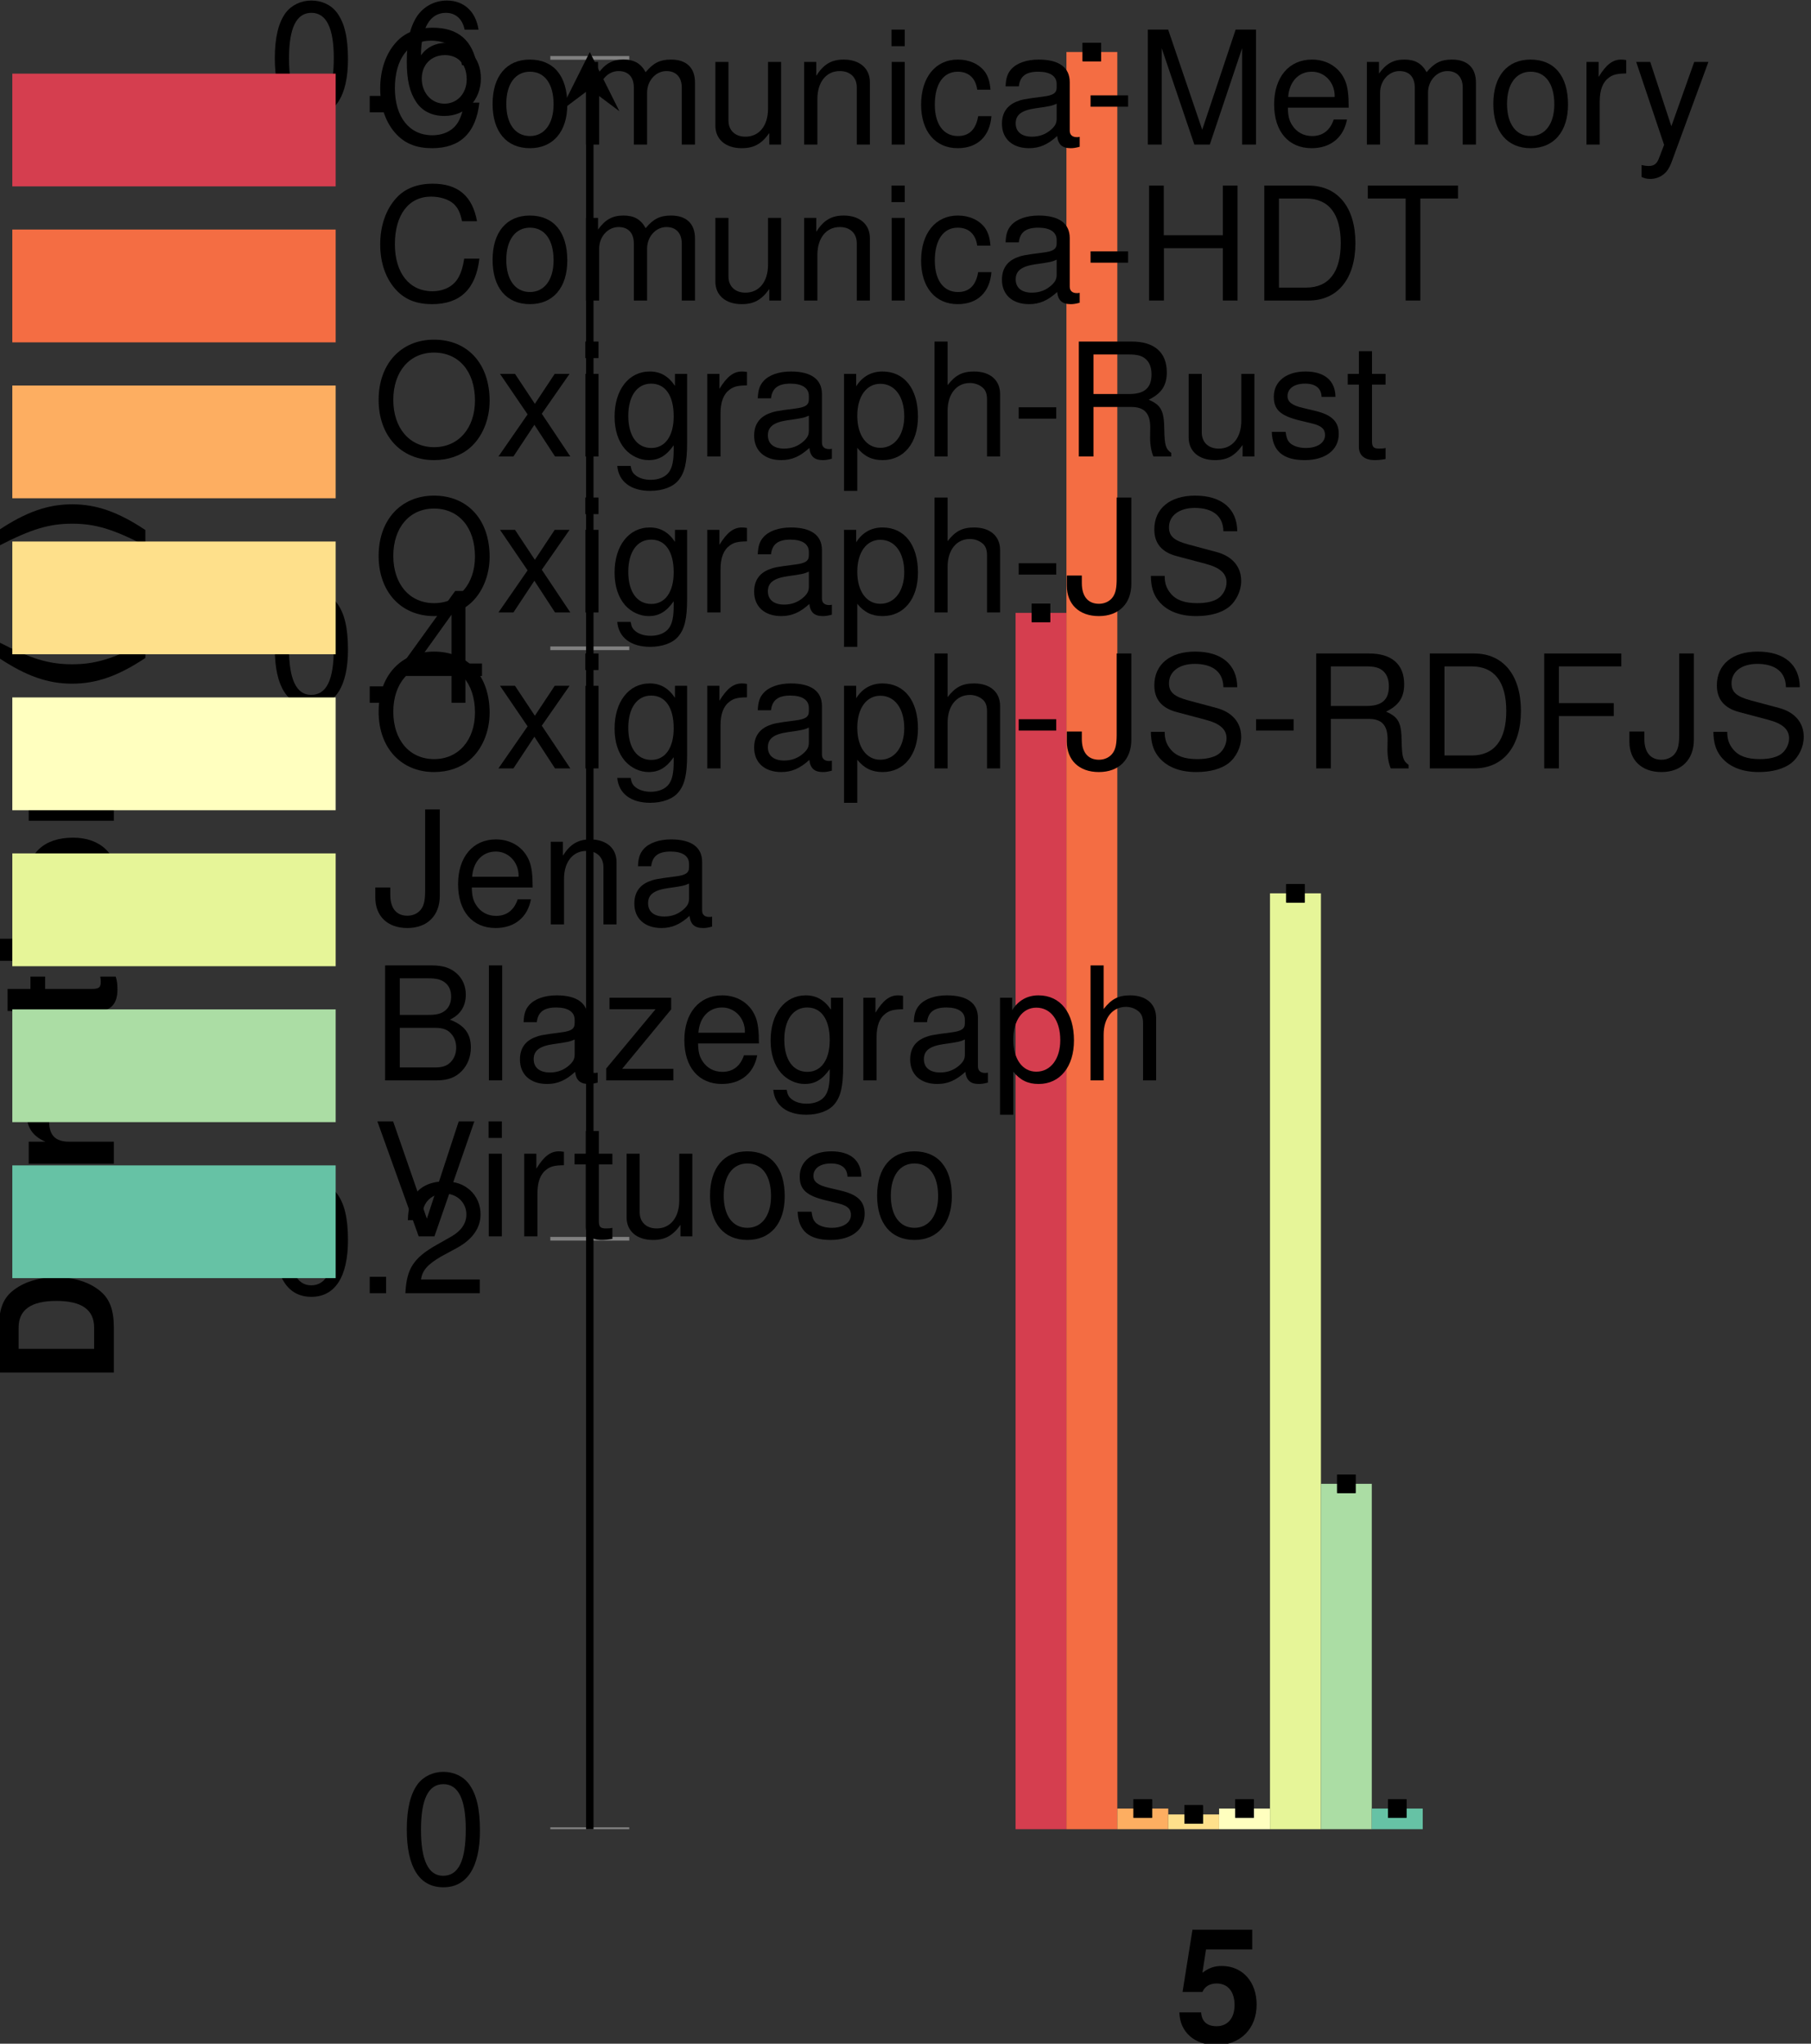 <?xml version='1.0' encoding='UTF-8'?>
<!-- This file was generated by dvisvgm 3.2.2 -->
<svg version='1.1' xmlns='http://www.w3.org/2000/svg' xmlns:xlink='http://www.w3.org/1999/xlink' width='97.484pt' height='109.985pt' viewBox='3.24 -113.178 97.484 109.985'>
<rect x="3.24" y="-113.178" width="97.484" height="109.985" fill="#333333" stroke="none"/>
<defs>
<clipPath id='clip2'>
<path d='M-106.765-14.738V-110.379H244.493V-14.738'/>
</clipPath>
<path id='g3-45' d='M2.41-2.648H.39V-2.037H2.41V-2.648Z'/>
<path id='g3-46' d='M1.621-.883H.738V0H1.621V-.883Z'/>
<path id='g3-48' d='M2.334-6.017C1.774-6.017 1.264-5.771 .95-5.355C.56-4.829 .365-4.022 .365-2.911C.365-.883 1.044 .195 2.334 .195C3.607 .195 4.303-.883 4.303-2.86C4.303-4.031 4.116-4.812 3.717-5.355C3.403-5.779 2.902-6.017 2.334-6.017ZM2.334-5.355C3.14-5.355 3.539-4.54 3.539-2.928C3.539-1.222 3.148-.424 2.317-.424C1.528-.424 1.129-1.256 1.129-2.902S1.528-5.355 2.334-5.355Z'/>
<path id='g3-50' d='M4.294-.738H1.129C1.205-1.23 1.477-1.544 2.215-1.977L3.064-2.436C3.904-2.894 4.336-3.513 4.336-4.252C4.336-4.752 4.133-5.219 3.776-5.541S2.979-6.017 2.41-6.017C1.646-6.017 1.078-5.745 .747-5.236C.535-4.914 .441-4.54 .424-3.929H1.171C1.197-4.336 1.247-4.583 1.349-4.778C1.544-5.143 1.935-5.363 2.385-5.363C3.064-5.363 3.573-4.88 3.573-4.235C3.573-3.759 3.293-3.352 2.758-3.047L1.977-2.605C.721-1.892 .356-1.324 .289 0H4.294V-.738Z'/>
<path id='g3-52' d='M2.775-1.443V0H3.522V-1.443H4.413V-2.113H3.522V-6.017H2.97L.238-2.232V-1.443H2.775ZM2.775-2.113H.891L2.775-4.744V-2.113Z'/>
<path id='g3-54' d='M4.226-4.447C4.082-5.431 3.437-6.017 2.52-6.017C1.858-6.017 1.264-5.694 .908-5.16C.535-4.574 .365-3.836 .365-2.741C.365-1.731 .518-1.086 .874-.552C1.197-.068 1.723 .195 2.385 .195C3.53 .195 4.353-.653 4.353-1.833C4.353-2.953 3.59-3.742 2.512-3.742C1.918-3.742 1.451-3.513 1.129-3.072C1.137-4.54 1.612-5.355 2.469-5.355C2.996-5.355 3.361-5.024 3.479-4.447H4.226ZM2.419-3.08C3.14-3.08 3.59-2.58 3.59-1.774C3.59-1.018 3.08-.467 2.393-.467C1.697-.467 1.171-1.044 1.171-1.816C1.171-2.563 1.68-3.08 2.419-3.08Z'/>
<path id='g3-66' d='M.67 0H3.462C4.048 0 4.481-.161 4.812-.518C5.117-.84 5.287-1.281 5.287-1.765C5.287-2.512 4.947-2.962 4.158-3.267C4.718-3.53 5.015-3.989 5.015-4.616C5.015-5.066 4.846-5.465 4.523-5.754C4.201-6.051 3.776-6.186 3.182-6.186H.67V0ZM1.46-3.522V-5.491H2.987C3.428-5.491 3.675-5.431 3.887-5.27C4.107-5.1 4.226-4.846 4.226-4.506C4.226-4.175 4.107-3.912 3.887-3.742C3.675-3.581 3.428-3.522 2.987-3.522H1.46ZM1.46-.696V-2.826H3.386C3.768-2.826 4.022-2.733 4.209-2.529C4.396-2.334 4.498-2.062 4.498-1.757C4.498-1.46 4.396-1.188 4.209-.993C4.022-.789 3.768-.696 3.386-.696H1.46Z'/>
<path id='g3-67' d='M5.618-4.269C5.372-5.626 4.591-6.288 3.233-6.288C2.402-6.288 1.731-6.025 1.273-5.516C.713-4.905 .407-4.022 .407-3.021C.407-2.003 .721-1.129 1.307-.526C1.782-.034 2.393 .195 3.199 .195C4.71 .195 5.558-.619 5.745-2.257H4.93C4.863-1.833 4.778-1.544 4.65-1.298C4.396-.789 3.87-.501 3.208-.501C1.977-.501 1.197-1.485 1.197-3.03C1.197-4.616 1.943-5.592 3.14-5.592C3.641-5.592 4.107-5.44 4.362-5.202C4.591-4.99 4.718-4.727 4.812-4.269H5.618Z'/>
<path id='g3-68' d='M.755 0H3.14C4.701 0 5.66-1.171 5.66-3.097C5.66-5.015 4.71-6.186 3.14-6.186H.755V0ZM1.544-.696V-5.491H3.004C4.226-5.491 4.871-4.667 4.871-3.089C4.871-1.528 4.226-.696 3.004-.696H1.544Z'/>
<path id='g3-70' d='M1.553-2.817H4.506V-3.513H1.553V-5.491H4.914V-6.186H.764V0H1.553V-2.817Z'/>
<path id='g3-72' d='M4.676-2.817V0H5.465V-6.186H4.676V-3.513H1.494V-6.186H.704V0H1.502V-2.817H4.676Z'/>
<path id='g3-74' d='M2.826-6.186V-1.833C2.826-1.341 2.775-1.061 2.631-.849C2.478-.611 2.189-.467 1.875-.467C1.281-.467 .95-.866 .95-1.587V-1.986H.144V-1.443C.144-.441 .806 .195 1.867 .195C2.945 .195 3.615-.475 3.615-1.544V-6.186H2.826Z'/>
<path id='g3-77' d='M3.972 0L5.711-5.185V0H6.458V-6.186H5.363L3.564-.798L1.731-6.186H.636V0H1.383V-5.185L3.14 0H3.972Z'/>
<path id='g3-79' d='M3.301-6.288C1.528-6.288 .322-4.981 .322-3.047S1.528 .195 3.31 .195C4.056 .195 4.727-.034 5.228-.458C5.898-1.027 6.297-1.986 6.297-2.996C6.297-4.99 5.117-6.288 3.301-6.288ZM3.301-5.592C4.642-5.592 5.508-4.574 5.508-3.013C5.508-1.519 4.616-.501 3.31-.501C1.994-.501 1.112-1.519 1.112-3.047S1.994-5.592 3.301-5.592Z'/>
<path id='g3-82' d='M1.578-2.665H3.615C4.319-2.665 4.633-2.325 4.633-1.561L4.625-1.01C4.625-.628 4.693-.255 4.803 0H5.762V-.195C5.465-.399 5.406-.619 5.389-1.443C5.38-2.461 5.219-2.767 4.549-3.055C5.244-3.394 5.525-3.827 5.525-4.532C5.525-5.601 4.854-6.186 3.641-6.186H.789V0H1.578V-2.665ZM1.578-3.361V-5.491H3.488C3.929-5.491 4.184-5.423 4.379-5.253C4.591-5.075 4.701-4.795 4.701-4.421C4.701-3.692 4.328-3.361 3.488-3.361H1.578Z'/>
<path id='g3-83' d='M5.058-4.37C5.049-5.584 4.218-6.288 2.792-6.288C1.434-6.288 .594-5.592 .594-4.472C.594-3.717 .993-3.242 1.808-3.03L3.344-2.622C4.124-2.419 4.481-2.105 4.481-1.621C4.481-1.29 4.303-.95 4.039-.764C3.793-.594 3.403-.501 2.902-.501C2.232-.501 1.774-.662 1.477-1.018C1.247-1.29 1.146-1.587 1.154-1.969H.407C.416-1.4 .526-1.027 .772-.687C1.197-.11 1.909 .195 2.851 .195C3.59 .195 4.192 .025 4.591-.28C5.007-.611 5.27-1.163 5.27-1.697C5.27-2.461 4.795-3.021 3.955-3.25L2.402-3.666C1.655-3.87 1.383-4.107 1.383-4.583C1.383-5.211 1.935-5.626 2.767-5.626C3.751-5.626 4.303-5.177 4.311-4.37H5.058Z'/>
<path id='g3-84' d='M3.004-5.491H5.032V-6.186H.178V-5.491H2.215V0H3.004V-5.491Z'/>
<path id='g3-86' d='M3.327 0L5.474-6.186H4.633L2.919-.95L1.103-6.186H.255L2.478 0H3.327Z'/>
<path id='g3-97' d='M4.54-.416C4.464-.399 4.43-.399 4.387-.399C4.141-.399 4.005-.526 4.005-.747V-3.361C4.005-4.15 3.428-4.574 2.334-4.574C1.689-4.574 1.154-4.387 .857-4.056C.653-3.827 .569-3.573 .552-3.131H1.264C1.324-3.675 1.646-3.921 2.308-3.921C2.945-3.921 3.301-3.683 3.301-3.259V-3.072C3.301-2.775 3.123-2.648 2.563-2.58C1.561-2.453 1.409-2.419 1.137-2.308C.619-2.096 .356-1.697 .356-1.12C.356-.314 .917 .195 1.816 .195C2.376 .195 2.826 0 3.327-.458C3.378-.008 3.598 .195 4.056 .195C4.201 .195 4.311 .178 4.54 .119V-.416ZM3.301-1.4C3.301-1.163 3.233-1.018 3.021-.823C2.733-.56 2.385-.424 1.969-.424C1.417-.424 1.095-.687 1.095-1.137C1.095-1.604 1.409-1.842 2.164-1.952C2.911-2.054 3.064-2.088 3.301-2.198V-1.4Z'/>
<path id='g3-99' d='M3.997-2.953C3.963-3.386 3.87-3.666 3.7-3.912C3.394-4.328 2.86-4.574 2.24-4.574C1.044-4.574 .263-3.624 .263-2.147C.263-.713 1.027 .195 2.232 .195C3.293 .195 3.963-.441 4.048-1.528H3.335C3.216-.815 2.851-.458 2.249-.458C1.468-.458 1.001-1.095 1.001-2.147C1.001-3.259 1.46-3.921 2.232-3.921C2.826-3.921 3.199-3.573 3.284-2.953H3.997Z'/>
<path id='g3-101' d='M4.353-1.986C4.353-2.665 4.303-3.072 4.175-3.403C3.887-4.133 3.208-4.574 2.376-4.574C1.137-4.574 .339-3.624 .339-2.164S1.112 .195 2.359 .195C3.378 .195 4.082-.382 4.26-1.349H3.547C3.352-.764 2.953-.458 2.385-.458C1.935-.458 1.553-.662 1.315-1.035C1.146-1.29 1.086-1.544 1.078-1.986H4.353ZM1.095-2.563C1.154-3.386 1.655-3.921 2.368-3.921C3.064-3.921 3.598-3.344 3.598-2.614C3.598-2.597 3.598-2.58 3.59-2.563H1.095Z'/>
<path id='g3-103' d='M3.496-4.447V-3.802C3.14-4.328 2.707-4.574 2.139-4.574C1.01-4.574 .246-3.59 .246-2.147C.246-1.417 .441-.823 .806-.399C1.137-.025 1.612 .195 2.079 .195C2.639 .195 3.03-.042 3.428-.603V-.373C3.428 .229 3.352 .594 3.174 .84C2.987 1.103 2.622 1.256 2.189 1.256C1.867 1.256 1.578 1.171 1.383 1.018C1.222 .891 1.154 .772 1.112 .509H.39C.467 1.349 1.12 1.85 2.164 1.85C2.826 1.85 3.394 1.638 3.683 1.281C4.022 .874 4.15 .314 4.15-.73V-4.447H3.496ZM2.215-3.921C2.979-3.921 3.428-3.276 3.428-2.164C3.428-1.103 2.97-.458 2.223-.458C1.451-.458 .984-1.112 .984-2.189C.984-3.259 1.46-3.921 2.215-3.921Z'/>
<path id='g3-104' d='M.594-6.186V0H1.298V-2.453C1.298-3.361 1.774-3.955 2.503-3.955C2.733-3.955 2.962-3.878 3.131-3.751C3.335-3.607 3.42-3.394 3.42-3.08V0H4.124V-3.361C4.124-4.107 3.59-4.574 2.724-4.574C2.096-4.574 1.714-4.379 1.298-3.836V-6.186H.594Z'/>
<path id='g3-105' d='M1.273-4.447H.569V0H1.273V-4.447ZM1.273-6.186H.56V-5.295H1.273V-6.186Z'/>
<path id='g3-108' d='M1.29-6.186H.577V0H1.29V-6.186Z'/>
<path id='g3-109' d='M.594-4.447V0H1.307V-2.792C1.307-3.437 1.774-3.955 2.351-3.955C2.877-3.955 3.174-3.632 3.174-3.064V0H3.887V-2.792C3.887-3.437 4.353-3.955 4.93-3.955C5.448-3.955 5.754-3.624 5.754-3.064V0H6.466V-3.335C6.466-4.133 6.008-4.574 5.177-4.574C4.583-4.574 4.226-4.396 3.81-3.895C3.547-4.37 3.191-4.574 2.614-4.574C2.02-4.574 1.629-4.353 1.247-3.819V-4.447H.594Z'/>
<path id='g3-110' d='M.594-4.447V0H1.307V-2.453C1.307-3.361 1.782-3.955 2.512-3.955C3.072-3.955 3.428-3.615 3.428-3.08V0H4.133V-3.361C4.133-4.099 3.581-4.574 2.724-4.574C2.062-4.574 1.638-4.319 1.247-3.7V-4.447H.594Z'/>
<path id='g3-111' d='M2.308-4.574C1.061-4.574 .306-3.683 .306-2.189S1.052 .195 2.317 .195C3.564 .195 4.328-.696 4.328-2.155C4.328-3.692 3.59-4.574 2.308-4.574ZM2.317-3.921C3.114-3.921 3.59-3.267 3.59-2.164C3.59-1.12 3.097-.458 2.317-.458C1.528-.458 1.044-1.112 1.044-2.189C1.044-3.259 1.528-3.921 2.317-3.921Z'/>
<path id='g3-112' d='M.458 1.85H1.171V-.467C1.544-.008 1.96 .195 2.537 .195C3.683 .195 4.438-.73 4.438-2.147C4.438-3.641 3.708-4.574 2.529-4.574C1.926-4.574 1.443-4.303 1.112-3.776V-4.447H.458V1.85ZM2.41-3.912C3.191-3.912 3.7-3.225 3.7-2.164C3.7-1.154 3.182-.467 2.41-.467C1.663-.467 1.171-1.146 1.171-2.189S1.663-3.912 2.41-3.912Z'/>
<path id='g3-114' d='M.586-4.447V0H1.298V-2.308C1.298-2.945 1.46-3.361 1.799-3.607C2.02-3.768 2.232-3.819 2.724-3.827V-4.549C2.605-4.566 2.546-4.574 2.453-4.574C1.994-4.574 1.646-4.303 1.239-3.641V-4.447H.586Z'/>
<path id='g3-115' d='M3.717-3.208C3.708-4.082 3.131-4.574 2.105-4.574C1.069-4.574 .399-4.039 .399-3.216C.399-2.52 .755-2.189 1.808-1.935L2.469-1.774C2.962-1.655 3.157-1.477 3.157-1.154C3.157-.738 2.741-.458 2.122-.458C1.74-.458 1.417-.569 1.239-.755C1.129-.883 1.078-1.01 1.035-1.324H.289C.322-.297 .9 .195 2.062 .195C3.182 .195 3.895-.356 3.895-1.214C3.895-1.875 3.522-2.24 2.639-2.453L1.96-2.614C1.383-2.75 1.137-2.936 1.137-3.25C1.137-3.658 1.502-3.921 2.079-3.921C2.648-3.921 2.953-3.675 2.97-3.208H3.717Z'/>
<path id='g3-116' d='M2.155-4.447H1.426V-5.669H.721V-4.447H.119V-3.87H.721V-.509C.721-.059 1.027 .195 1.578 .195C1.748 .195 1.918 .178 2.155 .136V-.458C2.062-.433 1.952-.424 1.816-.424C1.511-.424 1.426-.509 1.426-.823V-3.87H2.155V-4.447Z'/>
<path id='g3-117' d='M4.09 0V-4.447H3.386V-1.926C3.386-1.018 2.911-.424 2.172-.424C1.612-.424 1.256-.764 1.256-1.298V-4.447H.552V-1.018C.552-.28 1.103 .195 1.969 .195C2.622 .195 3.038-.034 3.454-.619V0H4.09Z'/>
<path id='g3-120' d='M2.478-2.3L3.972-4.447H3.174L2.105-2.834L1.035-4.447H.229L1.714-2.266L.144 0H.95L2.079-1.706L3.191 0H4.014L2.478-2.3Z'/>
<path id='g3-121' d='M3.293-4.447L2.062-.984L.925-4.447H.17L1.672 .017L1.4 .721C1.29 1.035 1.129 1.154 .832 1.154C.73 1.154 .611 1.137 .458 1.103V1.74C.603 1.816 .747 1.85 .933 1.85C1.163 1.85 1.409 1.774 1.595 1.638C1.816 1.477 1.943 1.29 2.079 .933L4.056-4.447H3.293Z'/>
<path id='g3-122' d='M3.759-4.447H.441V-3.827H2.919L.263-.636V0H3.878V-.619H1.12L3.759-3.819V-4.447Z'/>
<path id='g1-40' d='M1.723-6.186C.747-4.718 .339-3.547 .339-2.249C.339-.942 .747 .229 1.723 1.697H2.571C1.672-.051 1.383-1.001 1.383-2.249C1.383-3.488 1.672-4.455 2.571-6.186H1.723Z'/>
<path id='g1-41' d='M1.035 1.697C2.011 .229 2.419-.942 2.419-2.24C2.419-3.547 2.011-4.718 1.035-6.186H.187C1.086-4.438 1.375-3.488 1.375-2.24C1.375-1.001 1.086-.034 .187 1.697H1.035Z'/>
<path id='g1-53' d='M4.15-6.017H.933L.399-2.665H1.468C1.595-2.962 1.867-3.123 2.232-3.123C2.834-3.123 3.199-2.69 3.199-1.96C3.199-1.256 2.826-.823 2.232-.823C1.714-.823 1.426-1.086 1.4-1.57H.229C.246-.518 1.044 .195 2.215 .195C3.505 .195 4.387-.687 4.387-1.986C4.387-3.216 3.624-4.065 2.512-4.065C2.113-4.065 1.816-3.963 1.468-3.7L1.663-4.956H4.15V-6.017Z'/>
<path id='g1-68' d='M.653 0H3.072C4.014 0 4.608-.221 5.024-.721C5.516-1.298 5.779-2.139 5.779-3.097C5.779-4.048 5.516-4.888 5.024-5.474C4.608-5.974 4.022-6.186 3.072-6.186H.653V0ZM1.926-1.061V-5.126H3.072C4.031-5.126 4.506-4.455 4.506-3.089C4.506-1.731 4.031-1.061 3.072-1.061H1.926Z'/>
<path id='g1-97' d='M4.447-.144C4.235-.339 4.175-.467 4.175-.704V-3.25C4.175-4.184 3.539-4.659 2.3-4.659S.416-4.133 .339-3.072H1.485C1.544-3.547 1.74-3.7 2.325-3.7C2.783-3.7 3.013-3.547 3.013-3.242C3.013-3.089 2.936-2.953 2.809-2.885C2.648-2.8 2.648-2.8 2.062-2.707L1.587-2.622C.679-2.469 .238-2.003 .238-1.18C.238-.789 .348-.467 .56-.238C.823 .034 1.222 .195 1.629 .195C2.139 .195 2.605-.025 3.021-.458C3.021-.221 3.047-.136 3.157 0H4.447V-.144ZM3.013-1.842C3.013-1.154 2.673-.764 2.071-.764C1.672-.764 1.426-.976 1.426-1.315C1.426-1.672 1.612-1.842 2.105-1.943L2.512-2.02C2.826-2.079 2.877-2.096 3.013-2.164V-1.842Z'/>
<path id='g1-105' d='M1.757-4.583H.569V0H1.757V-4.583ZM1.757-6.186H.569V-5.126H1.757V-6.186Z'/>
<path id='g1-110' d='M.535-4.583V0H1.723V-2.75C1.723-3.293 2.105-3.649 2.682-3.649C3.191-3.649 3.445-3.369 3.445-2.826V0H4.633V-3.072C4.633-4.082 4.073-4.659 3.097-4.659C2.478-4.659 2.062-4.43 1.723-3.921V-4.583H.535Z'/>
<path id='g1-111' d='M2.554-4.659C1.154-4.659 .297-3.734 .297-2.232C.297-.721 1.154 .195 2.563 .195C3.955 .195 4.829-.73 4.829-2.198C4.829-3.751 3.989-4.659 2.554-4.659ZM2.563-3.7C3.216-3.7 3.641-3.114 3.641-2.215C3.641-1.358 3.199-.764 2.563-.764C1.918-.764 1.485-1.358 1.485-2.232S1.918-3.7 2.563-3.7Z'/>
<path id='g1-114' d='M.535-4.583V0H1.723V-2.436C1.723-3.131 2.071-3.479 2.767-3.479C2.894-3.479 2.979-3.471 3.14-3.445V-4.65C3.072-4.659 3.03-4.659 2.996-4.659C2.453-4.659 1.977-4.303 1.723-3.683V-4.583H.535Z'/>
<path id='g1-115' d='M4.286-3.106C4.269-4.073 3.522-4.659 2.291-4.659C1.129-4.659 .407-4.073 .407-3.131C.407-2.826 .501-2.563 .662-2.385C.823-2.223 .967-2.147 1.409-2.003L2.826-1.561C3.123-1.468 3.225-1.375 3.225-1.188C3.225-.908 2.894-.738 2.342-.738C2.037-.738 1.791-.798 1.638-.9C1.511-.993 1.46-1.086 1.409-1.332H.246C.28-.331 1.018 .195 2.41 .195C3.047 .195 3.53 .059 3.87-.212S4.413-.908 4.413-1.358C4.413-1.952 4.116-2.334 3.513-2.512L2.011-2.945C1.68-3.047 1.595-3.114 1.595-3.301C1.595-3.556 1.867-3.725 2.283-3.725C2.851-3.725 3.131-3.522 3.14-3.106H4.286Z'/>
<path id='g1-116' d='M2.554-4.489H1.892V-5.72H.704V-4.489H.119V-3.7H.704V-.883C.704-.161 1.086 .195 1.867 .195C2.13 .195 2.342 .17 2.554 .102V-.73C2.436-.713 2.368-.704 2.283-.704C1.969-.704 1.892-.798 1.892-1.205V-3.7H2.554V-4.489Z'/>
<path id='g1-117' d='M4.591 0V-4.583H3.403V-1.714C3.403-1.171 3.021-.815 2.444-.815C1.935-.815 1.68-1.086 1.68-1.638V-4.583H.492V-1.392C.492-.382 1.052 .195 2.028 .195C2.648 .195 3.064-.034 3.403-.543V0H4.591Z'/>
</defs>
<g id='page1'>
<path d='M57.906-14.738H60.645V-80.195H57.906Z' fill='#d53e4f'/>
<path d='M59.273-80.195'/>
<path d='M58.777-80.195H59.773' stroke='#000' fill='none' stroke-width='.996' stroke-miterlimit='10' stroke-dasharray='2.989 2.989'/>
<path d='M59.273-80.195'/>
<path d='M58.777-80.195H59.773' stroke='#000' fill='none' stroke-width='.996' stroke-miterlimit='10' stroke-dasharray='2.989 2.989'/>
<path d='M60.645-14.738H63.383V-110.379H60.645Z' fill='#f46d43'/>
<path d='M62.016-110.379'/>
<path d='M61.516-110.379H62.512' stroke='#000' fill='none' stroke-width='.996' stroke-miterlimit='10' stroke-dasharray='2.989 2.989'/>
<path d='M62.016-110.379'/>
<path d='M61.516-110.379H62.512' stroke='#000' fill='none' stroke-width='.996' stroke-miterlimit='10' stroke-dasharray='2.989 2.989'/>
<path d='M63.383-14.738H66.125V-15.848H63.383Z' fill='#fdae61'/>
<path d='M64.754-15.848'/>
<path d='M64.254-15.848H65.254' stroke='#000' fill='none' stroke-width='.996' stroke-miterlimit='10' stroke-dasharray='2.989 2.989'/>
<path d='M64.754-15.848'/>
<path d='M64.254-15.848H65.254' stroke='#000' fill='none' stroke-width='.996' stroke-miterlimit='10' stroke-dasharray='2.989 2.989'/>
<path d='M66.125-14.738H68.863V-15.531H66.125Z' fill='#fee08b'/>
<path d='M67.492-15.531'/>
<path d='M66.996-15.531H67.992' stroke='#000' fill='none' stroke-width='.996' stroke-miterlimit='10' stroke-dasharray='2.989 2.989'/>
<path d='M67.492-15.531'/>
<path d='M66.996-15.531H67.992' stroke='#000' fill='none' stroke-width='.996' stroke-miterlimit='10' stroke-dasharray='2.989 2.989'/>
<path d='M68.863-14.738H71.602V-15.848H68.863Z' fill='#ffffbf'/>
<path d='M70.234-15.848'/>
<path d='M69.734-15.848H70.73' stroke='#000' fill='none' stroke-width='.996' stroke-miterlimit='10' stroke-dasharray='2.989 2.989'/>
<path d='M70.234-15.848'/>
<path d='M69.734-15.848H70.73' stroke='#000' fill='none' stroke-width='.996' stroke-miterlimit='10' stroke-dasharray='2.989 2.989'/>
<path d='M71.602-14.738H74.344V-65.102H71.602Z' fill='#e6f598'/>
<path d='M72.973-65.102'/>
<path d='M72.477-65.102H73.473' stroke='#000' fill='none' stroke-width='.996' stroke-miterlimit='10' stroke-dasharray='2.989 2.989'/>
<path d='M72.973-65.102'/>
<path d='M72.477-65.102H73.473' stroke='#000' fill='none' stroke-width='.996' stroke-miterlimit='10' stroke-dasharray='2.989 2.989'/>
<path d='M74.344-14.738H77.082V-33.324H74.344Z' fill='#abdda4'/>
<path d='M75.715-33.324'/>
<path d='M75.215-33.324H76.211' stroke='#000' fill='none' stroke-width='.996' stroke-miterlimit='10' stroke-dasharray='2.989 2.989'/>
<path d='M75.715-33.324'/>
<path d='M75.215-33.324H76.211' stroke='#000' fill='none' stroke-width='.996' stroke-miterlimit='10' stroke-dasharray='2.989 2.989'/>
<path d='M77.082-14.738H79.824V-15.848H77.082Z' fill='#66c2a5'/>
<path d='M78.453-15.848'/>
<path d='M77.953-15.848H78.949' stroke='#000' fill='none' stroke-width='.996' stroke-miterlimit='10' stroke-dasharray='2.989 2.989'/>
<path d='M78.453-15.848'/>
<path d='M77.953-15.848H78.949' stroke='#000' fill='none' stroke-width='.996' stroke-miterlimit='10' stroke-dasharray='2.989 2.989'/>
<path d='M32.863-14.738H37.113M32.863-46.512H37.113M32.863-78.289H37.113M32.863-110.062H37.113' stroke='#808080' fill='none' stroke-width='.199' stroke-miterlimit='10' clip-path='url(#clip2)'/>
<path d='M34.988-14.738V-108.387' stroke='#000' fill='none' stroke-width='.399' stroke-miterlimit='10'/>
<path d='M34.988-110.379L33.395-107.192L34.988-108.387L36.582-107.192'/>
<g transform='matrix(1 0 0 1 -37.357 26.163)'>
<use x='103.853' y='-29.474' xlink:href='#g1-53'/>
</g>
<g transform='matrix(1 0 0 1 -79.081 17.668)'>
<use x='103.853' y='-29.474' xlink:href='#g3-48'/>
</g>
<g transform='matrix(1 0 0 1 -86.185 -14.108)'>
<use x='103.853' y='-29.474' xlink:href='#g3-48'/>
<use x='108.589' y='-29.474' xlink:href='#g3-46'/>
<use x='110.957' y='-29.474' xlink:href='#g3-50'/>
</g>
<g transform='matrix(1 0 0 1 -86.185 -45.883)'>
<use x='103.853' y='-29.474' xlink:href='#g3-48'/>
<use x='108.589' y='-29.474' xlink:href='#g3-46'/>
<use x='110.957' y='-29.474' xlink:href='#g3-52'/>
</g>
<g transform='matrix(1 0 0 1 -86.185 -77.658)'>
<use x='103.853' y='-29.474' xlink:href='#g3-48'/>
<use x='108.589' y='-29.474' xlink:href='#g3-46'/>
<use x='110.957' y='-29.474' xlink:href='#g3-54'/>
</g>
<g transform='matrix(0 -1 1 0 38.842 65.192)'>
<use x='103.853' y='-29.474' xlink:href='#g1-68'/>
<use x='110.003' y='-29.474' xlink:href='#g1-117'/>
<use x='115.207' y='-29.474' xlink:href='#g1-114'/>
<use x='118.521' y='-29.474' xlink:href='#g1-97'/>
<use x='123.257' y='-29.474' xlink:href='#g1-116'/>
<use x='126.093' y='-29.474' xlink:href='#g1-105'/>
<use x='128.461' y='-29.474' xlink:href='#g1-111'/>
<use x='133.666' y='-29.474' xlink:href='#g1-110'/>
<use x='141.238' y='-29.474' xlink:href='#g1-40'/>
<use x='144.075' y='-29.474' xlink:href='#g1-115'/>
<use x='148.811' y='-29.474' xlink:href='#g1-41'/>
</g>
<path d='M4.102-103.348V-109.016H21.109V-103.348Z' fill='#d53e4f'/>
<path d='M4.102-103.347V-109.015H21.109V-103.347Z' stroke='#d53e4f' fill='none' stroke-width='.399' stroke-miterlimit='10'/>
<g transform='matrix(1 0 0 1 -97.96 -17.17)'>
<use x='121.259' y='-88.228' xlink:href='#g3-67'/>
<use x='127.409' y='-88.228' xlink:href='#g3-111'/>
<use x='132.145' y='-88.228' xlink:href='#g3-109'/>
<use x='139.156' y='-88.228' xlink:href='#g3-117'/>
<use x='143.892' y='-88.228' xlink:href='#g3-110'/>
<use x='148.628' y='-88.228' xlink:href='#g3-105'/>
<use x='150.519' y='-88.228' xlink:href='#g3-99'/>
<use x='154.778' y='-88.228' xlink:href='#g3-97'/>
<use x='159.514' y='-88.228' xlink:href='#g3-45'/>
<use x='162.35' y='-88.228' xlink:href='#g3-77'/>
<use x='169.446' y='-88.228' xlink:href='#g3-101'/>
<use x='174.182' y='-88.228' xlink:href='#g3-109'/>
<use x='181.277' y='-88.228' xlink:href='#g3-111'/>
<use x='186.013' y='-88.228' xlink:href='#g3-114'/>
<use x='189.105' y='-88.228' xlink:href='#g3-121'/>
</g>
<path d='M4.102-94.953V-100.625H21.109V-94.953Z' fill='#f46d43'/>
<path d='M4.102-94.953V-100.625H21.109V-94.953Z' stroke='#f46d43' fill='none' stroke-width='.399' stroke-miterlimit='10'/>
<g transform='matrix(1 0 0 1 -97.96 -17.169)'>
<use x='121.259' y='-79.835' xlink:href='#g3-67'/>
<use x='127.409' y='-79.835' xlink:href='#g3-111'/>
<use x='132.145' y='-79.835' xlink:href='#g3-109'/>
<use x='139.156' y='-79.835' xlink:href='#g3-117'/>
<use x='143.892' y='-79.835' xlink:href='#g3-110'/>
<use x='148.628' y='-79.835' xlink:href='#g3-105'/>
<use x='150.519' y='-79.835' xlink:href='#g3-99'/>
<use x='154.778' y='-79.835' xlink:href='#g3-97'/>
<use x='159.514' y='-79.835' xlink:href='#g3-45'/>
<use x='162.35' y='-79.835' xlink:href='#g3-72'/>
<use x='168.5' y='-79.835' xlink:href='#g3-68'/>
<use x='174.65' y='-79.835' xlink:href='#g3-84'/>
</g>
<path d='M4.102-86.563V-92.23H21.109V-86.563Z' fill='#fdae61'/>
<path d='M4.102-86.563V-92.23H21.109V-86.563Z' stroke='#fdae61' fill='none' stroke-width='.399' stroke-miterlimit='10'/>
<g transform='matrix(1 0 0 1 -97.96 -17.169)'>
<use x='121.259' y='-71.442' xlink:href='#g3-79'/>
<use x='127.886' y='-71.442' xlink:href='#g3-120'/>
<use x='132.145' y='-71.442' xlink:href='#g3-105'/>
<use x='134.036' y='-71.442' xlink:href='#g3-103'/>
<use x='138.687' y='-71.442' xlink:href='#g3-114'/>
<use x='141.439' y='-71.442' xlink:href='#g3-97'/>
<use x='146.175' y='-71.442' xlink:href='#g3-112'/>
<use x='150.91' y='-71.442' xlink:href='#g3-104'/>
<use x='155.646' y='-71.442' xlink:href='#g3-45'/>
<use x='158.483' y='-71.442' xlink:href='#g3-82'/>
<use x='164.633' y='-71.442' xlink:href='#g3-117'/>
<use x='169.369' y='-71.442' xlink:href='#g3-115'/>
<use x='173.628' y='-71.442' xlink:href='#g3-116'/>
</g>
<path d='M4.102-78.168V-83.836H21.109V-78.168Z' fill='#fee08b'/>
<path d='M4.102-78.168V-83.836H21.109V-78.168Z' stroke='#fee08b' fill='none' stroke-width='.399' stroke-miterlimit='10'/>
<g transform='matrix(1 0 0 1 -97.96 -17.169)'>
<use x='121.259' y='-63.048' xlink:href='#g3-79'/>
<use x='127.886' y='-63.048' xlink:href='#g3-120'/>
<use x='132.145' y='-63.048' xlink:href='#g3-105'/>
<use x='134.036' y='-63.048' xlink:href='#g3-103'/>
<use x='138.687' y='-63.048' xlink:href='#g3-114'/>
<use x='141.439' y='-63.048' xlink:href='#g3-97'/>
<use x='146.175' y='-63.048' xlink:href='#g3-112'/>
<use x='150.91' y='-63.048' xlink:href='#g3-104'/>
<use x='155.646' y='-63.048' xlink:href='#g3-45'/>
<use x='158.483' y='-63.048' xlink:href='#g3-74'/>
<use x='162.742' y='-63.048' xlink:href='#g3-83'/>
</g>
<path d='M4.102-69.773V-75.445H21.109V-69.773Z' fill='#ffffbf'/>
<path d='M4.102-69.773V-75.445H21.109V-69.773Z' stroke='#ffffbf' fill='none' stroke-width='.399' stroke-miterlimit='10'/>
<g transform='matrix(1 0 0 1 -97.96 -17.169)'>
<use x='121.259' y='-54.655' xlink:href='#g3-79'/>
<use x='127.886' y='-54.655' xlink:href='#g3-120'/>
<use x='132.145' y='-54.655' xlink:href='#g3-105'/>
<use x='134.036' y='-54.655' xlink:href='#g3-103'/>
<use x='138.687' y='-54.655' xlink:href='#g3-114'/>
<use x='141.439' y='-54.655' xlink:href='#g3-97'/>
<use x='146.175' y='-54.655' xlink:href='#g3-112'/>
<use x='150.91' y='-54.655' xlink:href='#g3-104'/>
<use x='155.646' y='-54.655' xlink:href='#g3-45'/>
<use x='158.483' y='-54.655' xlink:href='#g3-74'/>
<use x='162.742' y='-54.655' xlink:href='#g3-83'/>
<use x='168.423' y='-54.655' xlink:href='#g3-45'/>
<use x='171.26' y='-54.655' xlink:href='#g3-82'/>
<use x='177.41' y='-54.655' xlink:href='#g3-68'/>
<use x='183.56' y='-54.655' xlink:href='#g3-70'/>
<use x='188.764' y='-54.655' xlink:href='#g3-74'/>
<use x='193.023' y='-54.655' xlink:href='#g3-83'/>
</g>
<path d='M4.102-61.379V-67.051H21.109V-61.379Z' fill='#e6f598'/>
<path d='M4.102-61.379V-67.051H21.109V-61.379Z' stroke='#e6f598' fill='none' stroke-width='.399' stroke-miterlimit='10'/>
<g transform='matrix(1 0 0 1 -97.96 -17.169)'>
<use x='121.259' y='-46.261' xlink:href='#g3-74'/>
<use x='125.519' y='-46.261' xlink:href='#g3-101'/>
<use x='130.254' y='-46.261' xlink:href='#g3-110'/>
<use x='134.99' y='-46.261' xlink:href='#g3-97'/>
</g>
<path d='M4.102-52.988V-58.656H21.109V-52.988Z' fill='#abdda4'/>
<path d='M4.102-52.988V-58.656H21.109V-52.988Z' stroke='#abdda4' fill='none' stroke-width='.399' stroke-miterlimit='10'/>
<g transform='matrix(1 0 0 1 -97.96 -17.169)'>
<use x='121.259' y='-37.868' xlink:href='#g3-66'/>
<use x='126.941' y='-37.868' xlink:href='#g3-108'/>
<use x='128.832' y='-37.868' xlink:href='#g3-97'/>
<use x='133.568' y='-37.868' xlink:href='#g3-122'/>
<use x='137.699' y='-37.868' xlink:href='#g3-101'/>
<use x='142.435' y='-37.868' xlink:href='#g3-103'/>
<use x='147.086' y='-37.868' xlink:href='#g3-114'/>
<use x='149.837' y='-37.868' xlink:href='#g3-97'/>
<use x='154.573' y='-37.868' xlink:href='#g3-112'/>
<use x='159.309' y='-37.868' xlink:href='#g3-104'/>
</g>
<path d='M4.102-44.594V-50.262H21.109V-44.594Z' fill='#66c2a5'/>
<path d='M4.102-44.594V-50.262H21.109V-44.594Z' stroke='#66c2a5' fill='none' stroke-width='.399' stroke-miterlimit='10'/>
<g transform='matrix(1 0 0 1 -97.96 -17.169)'>
<use x='121.259' y='-29.474' xlink:href='#g3-86'/>
<use x='126.941' y='-29.474' xlink:href='#g3-105'/>
<use x='128.832' y='-29.474' xlink:href='#g3-114'/>
<use x='132.009' y='-29.474' xlink:href='#g3-116'/>
<use x='134.377' y='-29.474' xlink:href='#g3-117'/>
<use x='139.113' y='-29.474' xlink:href='#g3-111'/>
<use x='143.849' y='-29.474' xlink:href='#g3-115'/>
<use x='148.108' y='-29.474' xlink:href='#g3-111'/>
</g>
</g>
</svg>